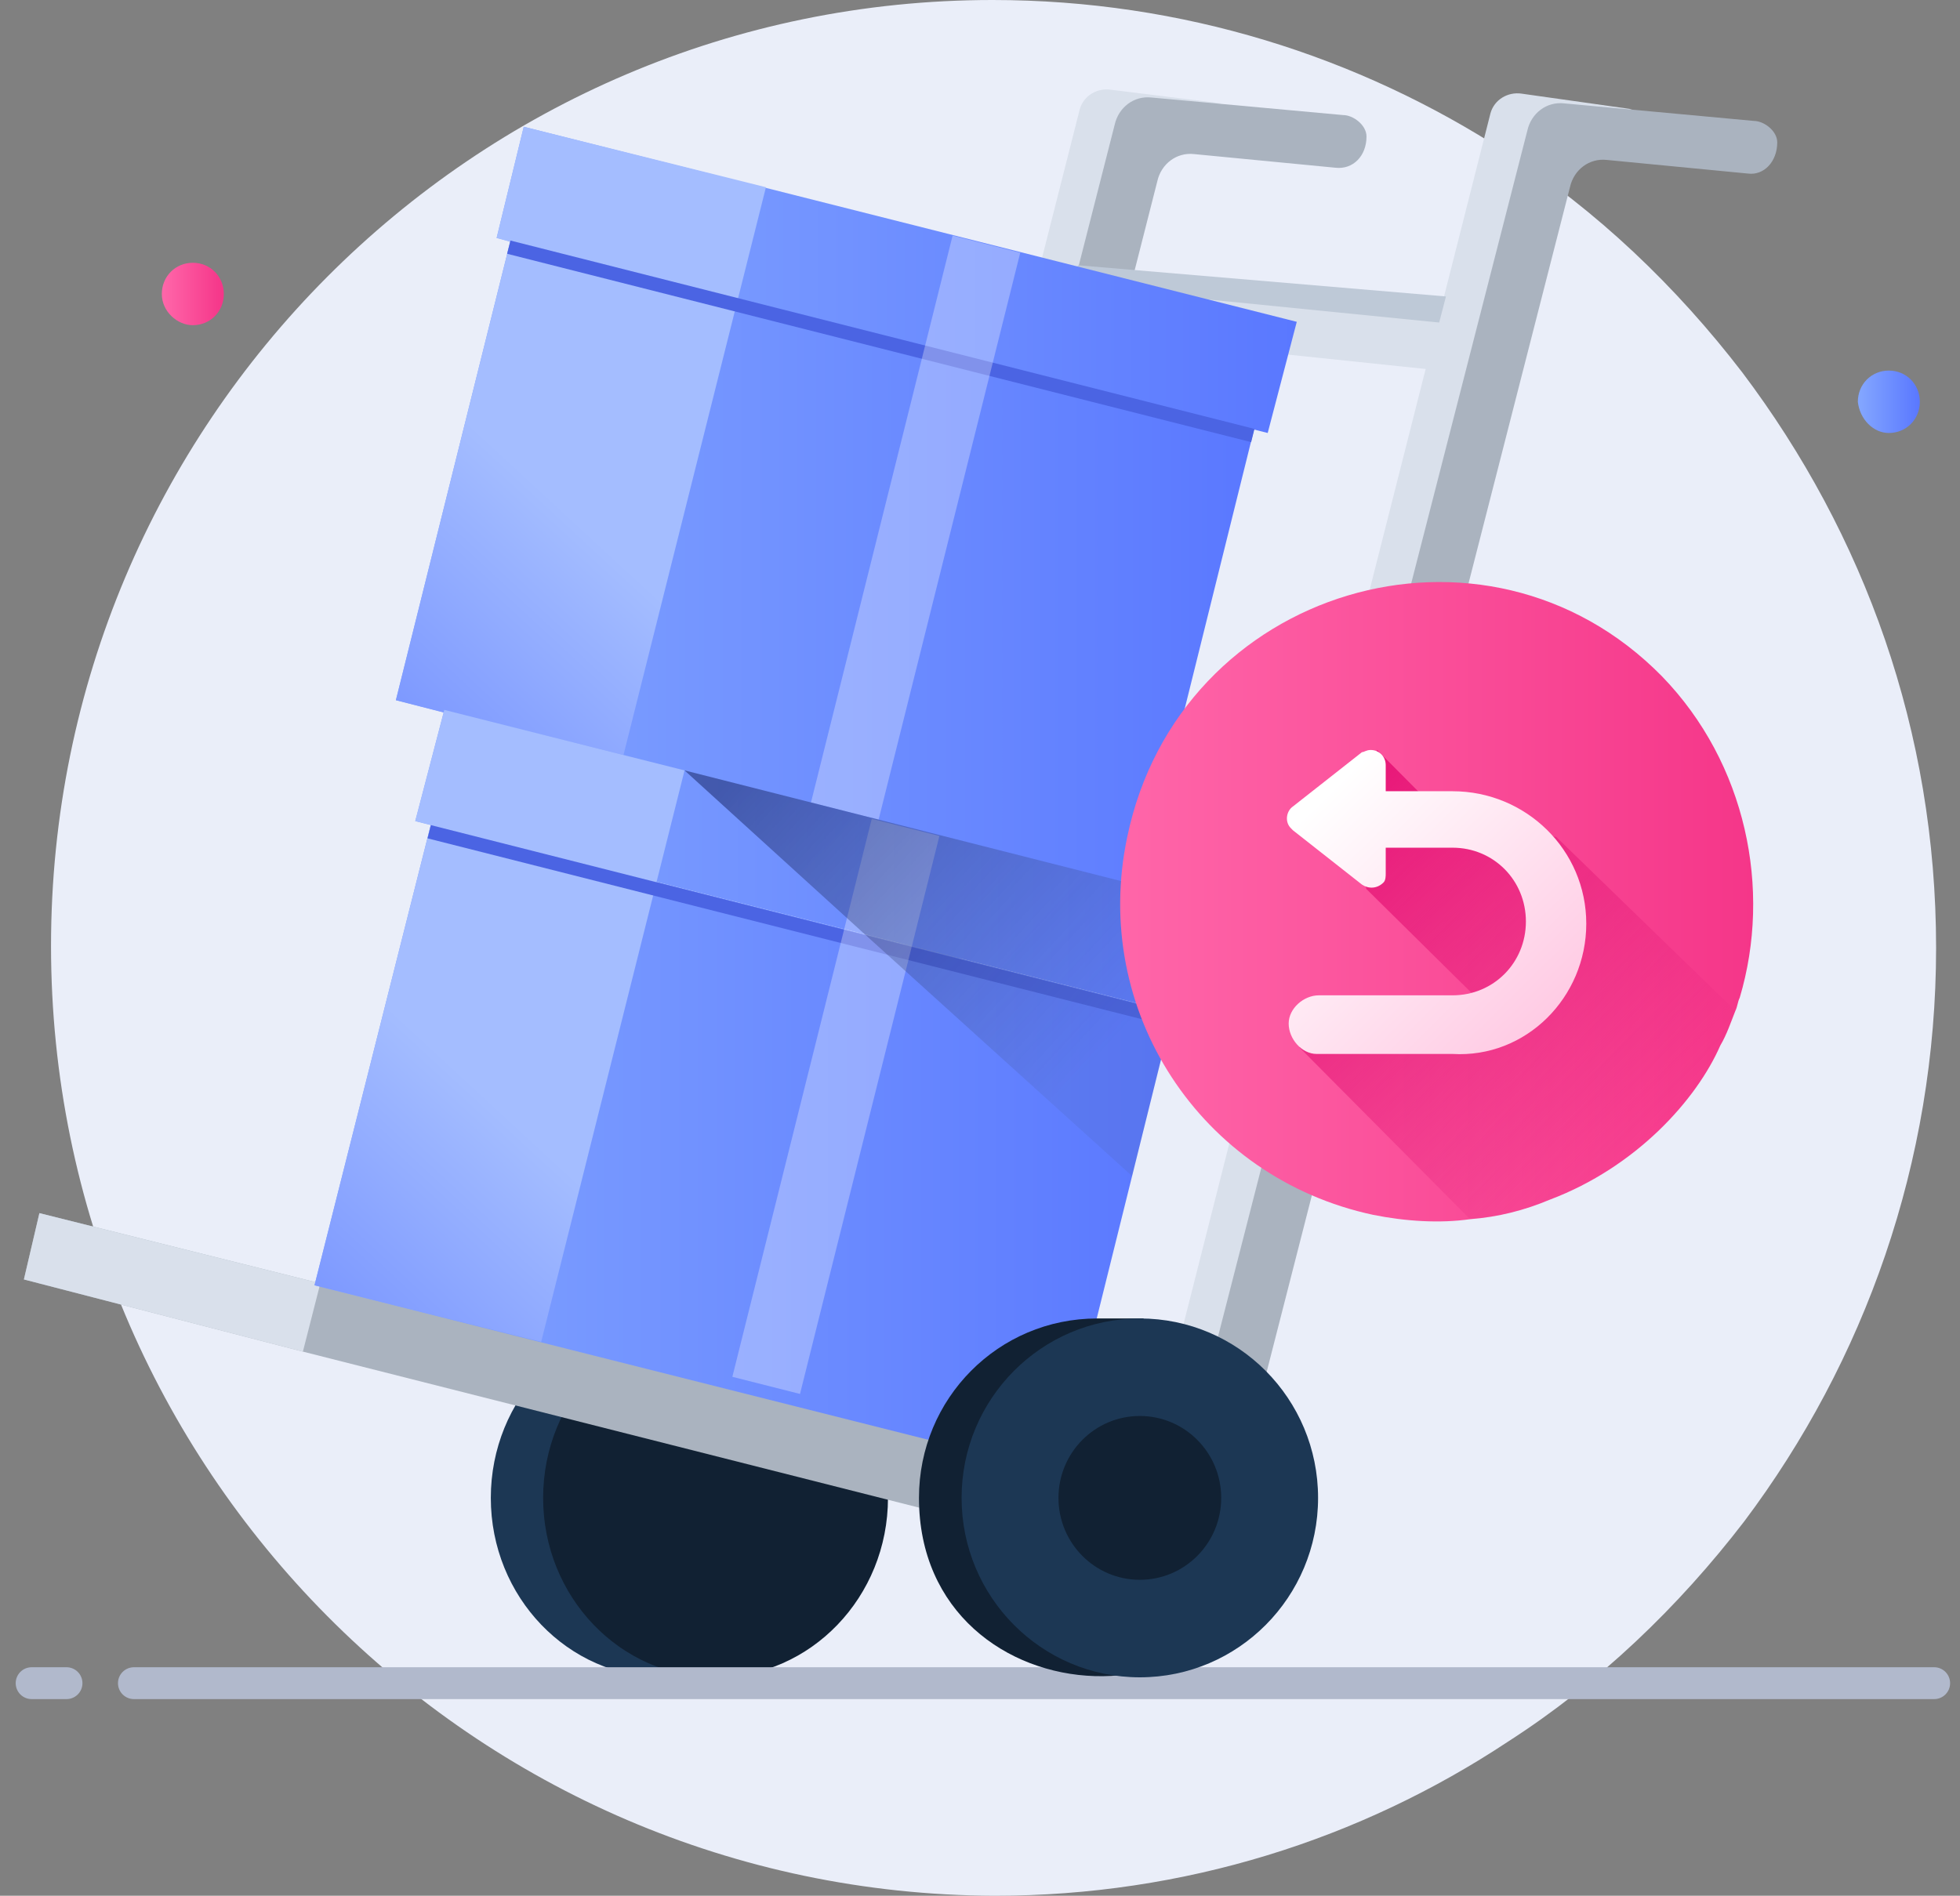 <svg width="123" height="119" viewBox="0 0 123 119" fill="none" xmlns="http://www.w3.org/2000/svg">
<rect x="0" y="0" width="123" height="119" fill="#808080" stroke="none"/>
<path d="M121.5 59.5C121.5 72.967 117.002 85.455 109.464 95.494C105.33 100.881 100.345 105.655 94.631 109.328C85.391 115.45 74.327 119 62.412 119C29.707 118.878 3.202 92.188 3.202 59.378C3.202 26.567 29.707 0 62.29 0C74.205 0 85.269 3.55 94.509 9.549C100.223 13.222 105.208 17.997 109.342 23.384C117.002 33.545 121.5 45.91 121.5 59.5Z" fill="#EAEEF9"/>
<path d="M118.534 27.179C119.628 27.179 120.479 26.322 120.479 25.221C120.479 24.119 119.628 23.262 118.534 23.262C117.44 23.262 116.589 24.119 116.589 25.221C116.71 26.322 117.562 27.179 118.534 27.179Z" fill="url(#paint0_linear_1717_9677)"/>
<path d="M12.101 20.413C13.195 20.413 14.046 19.556 14.046 18.454C14.046 17.352 13.195 16.495 12.101 16.495C11.006 16.495 10.155 17.352 10.155 18.454C10.155 19.556 11.128 20.413 12.101 20.413Z" fill="url(#paint1_linear_1717_9677)"/>
<path d="M41.621 105.288C47.598 105.288 52.442 100.246 52.442 94.025C52.442 87.805 47.598 82.762 41.621 82.762C35.645 82.762 30.801 87.805 30.801 94.025C30.801 100.246 35.645 105.288 41.621 105.288Z" fill="#1C3754"/>
<path d="M47.214 99.656H44.661V105.166H47.214V99.656Z" fill="#1C3754"/>
<path d="M44.905 105.288C50.881 105.288 55.725 100.246 55.725 94.025C55.725 87.805 50.881 82.762 44.905 82.762C38.929 82.762 34.084 87.805 34.084 94.025C34.084 100.246 38.929 105.288 44.905 105.288Z" fill="#112133"/>
<path d="M69.342 96.841H66.91V105.288H69.342V96.841Z" fill="#112133"/>
<path d="M76.637 6.489L71.287 7.468L50.254 90.107L46.85 89.25L67.761 6.856C68.005 5.999 68.856 5.509 69.707 5.632L76.637 6.489Z" fill="#D9E0EB"/>
<path d="M85.755 8.57C85.755 7.836 84.904 7.224 84.296 7.224L72.26 6.122C71.166 5.999 70.193 6.734 69.95 7.836L49.038 89.862L52.442 90.719L72.625 11.386C72.868 10.284 73.841 9.55 74.935 9.672L83.81 10.529C84.904 10.652 85.755 9.795 85.755 8.57Z" fill="#AAB3BF"/>
<path d="M60.102 90.719L59.129 95.004L19.008 84.843L1.5 80.313L2.473 76.15L20.102 80.558L60.102 90.719Z" fill="#AAB3BF"/>
<path d="M20.102 80.558L19.008 84.843L1.5 80.313L2.473 76.15L20.102 80.558Z" fill="#D9E0EB"/>
<path d="M102.412 6.856L97.063 7.836L76.029 90.475L72.625 89.618L93.537 7.101C93.78 6.244 94.631 5.755 95.482 5.877L102.412 6.856Z" fill="#D9E0EB"/>
<path d="M111.531 8.937C111.531 8.203 110.68 7.591 110.072 7.591L98.157 6.489C97.063 6.366 96.09 7.101 95.847 8.203L74.814 90.23L78.218 91.087L98.522 11.753C98.765 10.651 99.737 9.917 100.832 10.039L109.707 10.896C110.68 11.019 111.531 10.162 111.531 8.937Z" fill="#AAB3BF"/>
<path d="M90.011 21.425L66.911 19.589L67.641 16.65L90.741 18.609L90.011 21.425Z" fill="#BEC9D7"/>
<path d="M91.591 23.384L65.816 20.691L66.546 17.875L92.321 20.446L91.591 23.384Z" fill="#D9E0EB"/>
<path d="M80.406 59.5L57.427 57.664L58.156 54.726L81.135 56.684L80.406 59.5Z" fill="#BEC9D7"/>
<path d="M81.986 61.459L56.211 58.766L56.94 55.95L82.716 58.521L81.986 61.459Z" fill="#D9E0EB"/>
<path d="M73.233 87.046L50.254 85.087L50.983 82.272L73.962 84.108L73.233 87.046Z" fill="#AAB3BF"/>
<path d="M74.813 88.882L49.038 86.311L49.768 83.373L75.543 85.944L74.813 88.882Z" fill="#D9E0EB"/>
<path d="M8.404 105.655H121.379" stroke="#B1B9CC" stroke-width="2" stroke-miterlimit="10" stroke-linecap="round" stroke-linejoin="round"/>
<path d="M1.985 105.655H4.174" stroke="#B1B9CC" stroke-width="2" stroke-miterlimit="10" stroke-linecap="round" stroke-linejoin="round"/>
<path d="M81.379 20.201L79.555 27.179L31.166 14.936L32.868 7.958L81.379 20.201Z" fill="url(#paint2_linear_1717_9677)"/>
<path d="M78.704 26.935L71.531 55.828L24.844 43.952L32.017 15.182L78.704 26.935Z" fill="url(#paint3_linear_1717_9677)"/>
<path d="M48.066 11.753L39.069 47.625L24.844 43.952L32.017 15.181L31.166 14.936L32.868 7.958L48.066 11.753Z" fill="url(#paint4_linear_1717_9677)"/>
<path d="M32.032 15.099L31.824 15.93L78.516 27.754L78.724 26.923L32.032 15.099Z" fill="#4B64E3"/>
<path opacity="0.3" d="M59.781 14.788L50.825 50.645L55.07 51.719L64.025 15.863L59.781 14.788Z" fill="white"/>
<path d="M76.272 56.806L74.57 63.785L73.598 63.54L54.266 58.643L26.06 51.542L27.883 44.563L42.959 48.359L76.272 56.806Z" fill="url(#paint5_linear_1717_9677)"/>
<path d="M73.597 63.54L71.044 73.824L66.424 92.433L19.737 80.68L27.032 51.787L54.266 58.643L73.597 63.54Z" fill="url(#paint6_linear_1717_9677)"/>
<path d="M42.959 48.359L33.962 84.23L19.737 80.68L27.032 51.787L26.059 51.542L27.883 44.563L42.959 48.359Z" fill="url(#paint7_linear_1717_9677)"/>
<path d="M27.038 51.793L26.83 52.624L73.522 64.449L73.73 63.617L27.038 51.793Z" fill="#4B64E3"/>
<path opacity="0.3" d="M54.707 51.399L45.959 86.425L50.204 87.5L58.952 52.474L54.707 51.399Z" fill="white"/>
<path d="M71.652 83.129L71.773 82.762H68.855C62.655 82.762 57.67 87.781 57.67 94.025C57.67 108.349 79.676 109.451 79.919 94.27C80.041 88.761 76.515 84.353 71.652 83.129Z" fill="#112133"/>
<path d="M71.53 105.288C77.708 105.288 82.716 100.246 82.716 94.025C82.716 87.805 77.708 82.762 71.53 82.762C65.353 82.762 60.345 87.805 60.345 94.025C60.345 100.246 65.353 105.288 71.53 105.288Z" fill="#1C3754"/>
<path d="M71.53 99.167C74.35 99.167 76.637 96.865 76.637 94.025C76.637 91.185 74.35 88.883 71.53 88.883C68.71 88.883 66.424 91.185 66.424 94.025C66.424 96.865 68.71 99.167 71.53 99.167Z" fill="#112133"/>
<path opacity="0.5" d="M76.272 56.807L74.57 63.785L73.597 63.54L71.044 73.824L54.266 58.643L42.959 48.359L76.272 56.807Z" fill="url(#paint8_linear_1717_9677)"/>
<path d="M109.176 62.629C109.04 62.901 109.04 63.174 108.905 63.447C108.634 64.128 108.364 64.946 107.958 65.627C106.469 69.034 102.679 73.259 97.266 75.303C95.642 75.984 94.018 76.394 92.258 76.53C90.363 76.802 88.198 76.666 86.168 76.257C75.341 73.94 68.438 63.447 70.739 52.544C73.987 36.871 93.205 31.147 104.303 42.459C109.582 47.91 111.206 55.815 109.176 62.629Z" fill="url(#paint9_linear_1717_9677)"/>
<path d="M108.887 63.432C108.616 64.114 108.345 64.931 107.939 65.613C106.451 69.02 102.661 73.245 97.247 75.289C95.623 75.97 93.999 76.379 92.24 76.515L81.548 65.749L83.578 64.25L92.916 62.887L85.743 55.8L84.931 51.03L86.42 47.078L91.157 51.848L97.653 52.529L108.887 63.432Z" fill="url(#paint10_linear_1717_9677)"/>
<path d="M99.547 57.981C99.547 53.347 95.758 49.667 91.156 49.667H86.961V48.032C86.961 47.487 86.555 47.078 86.013 47.078C85.743 47.078 85.608 47.214 85.472 47.214L81.141 50.621C80.735 50.894 80.6 51.575 81.006 51.984L81.141 52.121L85.472 55.528C85.878 55.8 86.419 55.8 86.826 55.391C86.961 55.255 86.961 54.983 86.961 54.846V53.211H91.156C93.728 53.211 95.758 55.255 95.758 57.844C95.758 60.434 93.728 62.478 91.156 62.478H82.765C81.818 62.478 80.871 63.296 80.871 64.25C80.871 65.204 81.683 66.158 82.63 66.158H91.156C95.758 66.43 99.547 62.614 99.547 57.981Z" fill="url(#paint11_linear_1717_9677)"/>
<defs>
<linearGradient id="paint0_linear_1717_9677" x1="116.715" y1="25.26" x2="120.406" y2="25.26" gradientUnits="userSpaceOnUse">
<stop stop-color="#83A6FF"/>
<stop offset="1" stop-color="#5A78FF"/>
</linearGradient>
<linearGradient id="paint1_linear_1717_9677" x1="10.254" y1="18.496" x2="13.945" y2="18.496" gradientUnits="userSpaceOnUse">
<stop stop-color="#FF66A9"/>
<stop offset="1" stop-color="#F53689"/>
</linearGradient>
<linearGradient id="paint2_linear_1717_9677" x1="31.166" y1="17.564" x2="81.341" y2="17.564" gradientUnits="userSpaceOnUse">
<stop stop-color="#83A6FF"/>
<stop offset="1" stop-color="#5A78FF"/>
</linearGradient>
<linearGradient id="paint3_linear_1717_9677" x1="24.856" y1="35.482" x2="78.703" y2="35.482" gradientUnits="userSpaceOnUse">
<stop stop-color="#83A6FF"/>
<stop offset="1" stop-color="#5A78FF"/>
</linearGradient>
<linearGradient id="paint4_linear_1717_9677" x1="33.684" y1="30.372" x2="12.83" y2="52.943" gradientUnits="userSpaceOnUse">
<stop stop-color="#A4BDFF"/>
<stop offset="1" stop-color="#5A78FF"/>
</linearGradient>
<linearGradient id="paint5_linear_1717_9677" x1="26.099" y1="54.204" x2="76.267" y2="54.204" gradientUnits="userSpaceOnUse">
<stop stop-color="#83A6FF"/>
<stop offset="1" stop-color="#5A78FF"/>
</linearGradient>
<linearGradient id="paint6_linear_1717_9677" x1="19.782" y1="72.124" x2="73.627" y2="72.124" gradientUnits="userSpaceOnUse">
<stop stop-color="#83A6FF"/>
<stop offset="1" stop-color="#5A78FF"/>
</linearGradient>
<linearGradient id="paint7_linear_1717_9677" x1="28.577" y1="66.978" x2="7.724" y2="89.548" gradientUnits="userSpaceOnUse">
<stop stop-color="#A4BDFF"/>
<stop offset="1" stop-color="#5A78FF"/>
</linearGradient>
<linearGradient id="paint8_linear_1717_9677" x1="50.386" y1="44.006" x2="71.639" y2="63.626" gradientUnits="userSpaceOnUse">
<stop offset="0.003" stop-color="#121E5C"/>
<stop offset="1" stop-color="#3D4B6D" stop-opacity="0.2"/>
</linearGradient>
<linearGradient id="paint9_linear_1717_9677" x1="70.161" y1="56.724" x2="110.031" y2="56.724" gradientUnits="userSpaceOnUse">
<stop stop-color="#FF66A9"/>
<stop offset="1" stop-color="#F53689"/>
</linearGradient>
<linearGradient id="paint10_linear_1717_9677" x1="82.263" y1="51.677" x2="102.859" y2="72.131" gradientUnits="userSpaceOnUse">
<stop stop-color="#E81778"/>
<stop offset="1" stop-color="#E01F79" stop-opacity="0"/>
</linearGradient>
<linearGradient id="paint11_linear_1717_9677" x1="96.214" y1="66.112" x2="81.661" y2="51.399" gradientUnits="userSpaceOnUse">
<stop offset="0.011" stop-color="#FFC9E3"/>
<stop offset="1" stop-color="white"/>
</linearGradient>
</defs>
</svg>
